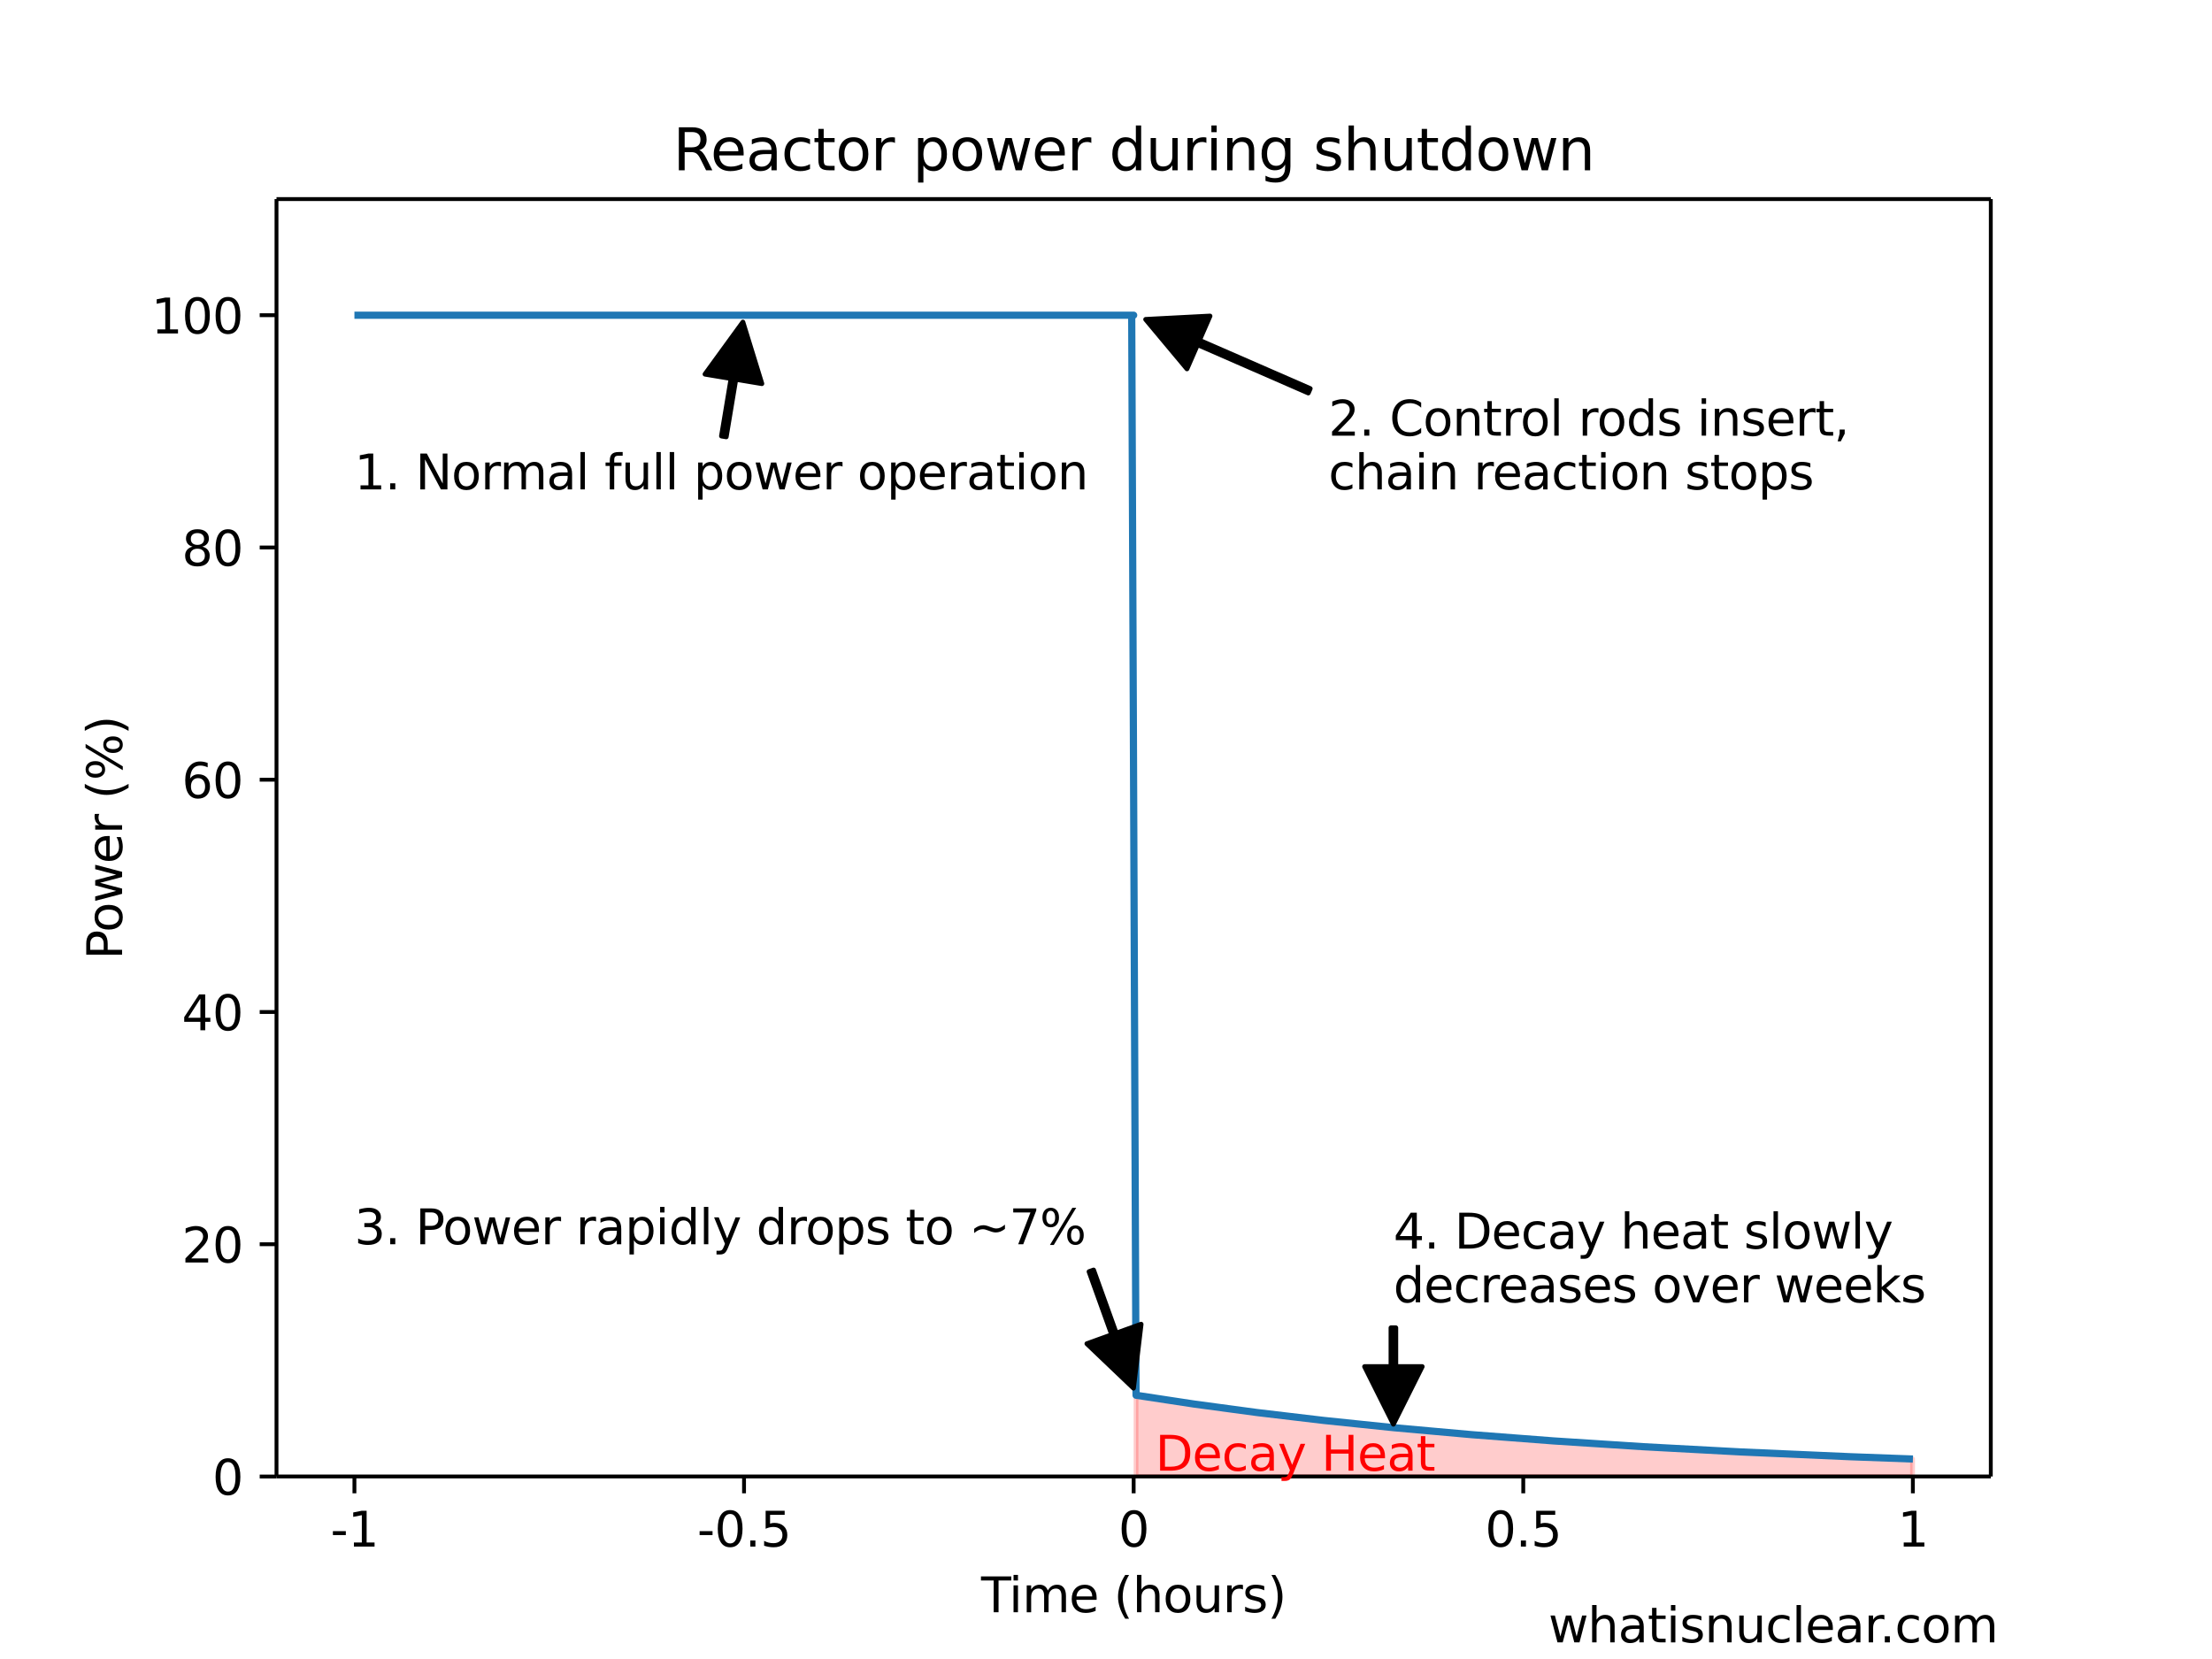 <?xml version="1.0" encoding="UTF-8"?>
<svg width="460.8pt" height="345.6pt" version="1.1" viewBox="0 0 460.8 345.6" xmlns="http://www.w3.org/2000/svg" xmlns:xlink="http://www.w3.org/1999/xlink">
 <defs>
  <style type="text/css">*{stroke-linejoin: round; stroke-linecap: butt}</style>
 </defs>
 <path d="m0 345.6h460.8v-345.6h-460.8z" fill="#fff"/>
 <path d="m57.6 307.58h357.12v-266.11h-357.12z" fill="#fff"/>
 <defs>
  <path id="ag" d="m236.66-38.016v-16.934l0.813 0.13 0.813 0.129 0.813 0.128 0.813 0.127 0.813 0.126 0.813 0.125 0.813 0.124 0.813 0.123 0.813 0.122 0.813 0.121 0.813 0.121 0.813 0.12 0.813 0.119 0.813 0.118 0.813 0.117 0.813 0.116 0.813 0.115 0.813 0.114 0.813 0.113 0.813 0.112 0.813 0.112 0.813 0.111 0.813 0.11 0.813 0.109 0.813 0.108 0.813 0.107 0.813 0.107 0.813 0.106 0.813 0.105 0.813 0.104 0.813 0.103 0.813 0.102 0.813 0.102 0.813 0.101 0.813 0.1 0.813 0.099 0.813 0.099 0.813 0.098 0.813 0.097 0.813 0.096 0.813 0.096 0.813 0.095 0.813 0.094 0.813 0.093 0.813 0.093 0.813 0.092 0.813 0.091 0.813 0.091 0.813 0.09 0.813 0.089 0.813 0.089 0.813 0.088 0.813 0.087 0.813 0.086 0.813 0.086 0.813 0.085 0.813 0.085 0.813 0.084 0.813 0.083 0.813 0.083 0.813 0.082 0.813 0.081 0.813 0.081 0.813 0.08 0.813 0.079 0.813 0.079 0.813 0.078 0.813 0.078 0.813 0.077 0.813 0.076 0.813 0.076 0.813 0.075 0.813 0.075 0.813 0.074 0.813 0.074 0.813 0.073 0.813 0.072 0.813 0.072 0.813 0.071 0.813 0.071 0.813 0.07 0.813 0.07 0.813 0.069 0.813 0.069 0.813 0.068 0.813 0.068 0.813 0.067 0.813 0.067 0.813 0.066 0.813 0.066 0.813 0.065 0.813 0.065 0.813 0.064 0.813 0.064 0.813 0.063 0.813 0.063 0.813 0.062 0.813 0.062 0.813 0.061 0.813 0.061 0.813 0.06 0.813 0.06 0.813 0.059 0.813 0.059 0.813 0.058 0.813 0.058 0.813 0.057 0.813 0.057 0.813 0.057 0.813 0.056 0.813 0.056 0.813 0.055 0.813 0.055 0.813 0.054 0.813 0.054 0.813 0.054 0.813 0.053 0.813 0.053 0.813 0.052 0.813 0.052 0.813 0.052 0.813 0.051 0.813 0.051 0.813 0.05 0.813 0.05 0.813 0.05 0.813 0.049 0.813 0.049 0.813 0.048 0.813 0.048 0.813 0.048 0.813 0.047 0.813 0.047 0.813 0.047 0.813 0.046 0.813 0.046 0.813 0.046 0.813 0.045 0.813 0.045 0.813 0.045 0.813 0.044 0.813 0.044 0.813 0.044 0.813 0.043 0.813 0.043 0.813 0.043 0.813 0.042 0.813 0.042 0.813 0.042 0.813 0.041 0.813 0.041 0.813 0.041 0.813 0.04 0.813 0.04 0.813 0.04 0.813 0.039 0.813 0.039 0.813 0.039 0.813 0.038 0.813 0.038 0.813 0.038 0.813 0.038 0.813 0.037 0.813 0.037 0.813 0.037 0.813 0.036 0.813 0.036 0.813 0.036 0.813 0.036 0.813 0.035 0.813 0.035 0.813 0.035 0.813 0.035 0.813 0.034 0.813 0.034 0.813 0.034 0.813 0.033 0.813 0.033 0.813 0.033 0.813 0.033 0.813 0.032 0.813 0.032 0.813 0.032 0.813 0.032 0.813 0.031 0.813 0.031 0.813 0.031 0.813 0.031 0.813 0.031 0.813 0.03 0.813 0.03 0.813 0.03 0.813 0.03 0.813 0.029 0.813 0.029 0.813 0.029 0.813 0.029 0.813 0.028 0.813 0.028v3.646h-0.813-0.813-0.813-0.813-0.813-0.813-0.813-0.813-0.813-0.813-0.813-0.813-0.813-0.813-0.813-0.813-0.813-0.813-0.813-0.813-0.813-0.813-0.813-0.813-0.813-0.813-0.813-0.813-0.813-0.813-0.813-0.813-0.813-0.813-0.813-0.813-0.813-0.813-0.813-0.813-0.813-0.813-0.813-0.813-0.813-0.813-0.813-0.813-0.813-0.813-0.813-0.813-0.813-0.813-0.813-0.813-0.813-0.813-0.813-0.813-0.813-0.813-0.813-0.813-0.813-0.813-0.813-0.813-0.813-0.813-0.813-0.813-0.813-0.813-0.813-0.813-0.813-0.813-0.813-0.813-0.813-0.813-0.813-0.813-0.813-0.813-0.813-0.813-0.813-0.813-0.813-0.813-0.813-0.813-0.813-0.813-0.813-0.813-0.813-0.813-0.813-0.813-0.813-0.813-0.813-0.813-0.813-0.813-0.813-0.813-0.813-0.813-0.813-0.813-0.813-0.813-0.813-0.813-0.813-0.813-0.813-0.813-0.813-0.813-0.813-0.813-0.813-0.813-0.813-0.813-0.813-0.813-0.813-0.813-0.813-0.813-0.813-0.813-0.813-0.813-0.813-0.813-0.813-0.813-0.813-0.813-0.813-0.813-0.813-0.813-0.813-0.813-0.813-0.813-0.813-0.813-0.813-0.813-0.813-0.813-0.813-0.813-0.813-0.813-0.813-0.813-0.813-0.813-0.813-0.813-0.813-0.813-0.813-0.813-0.813-0.813-0.813-0.813-0.813-0.813-0.813-0.813-0.813-0.813-0.813-0.813-0.813-0.813-0.813-0.813-0.813-0.813-0.813-0.813-0.813-0.813-0.813-0.813-0.813z" stroke="#f00" stroke-opacity=".2"/>
 </defs>
 <g clip-path="url(#w)">
  <use y="345.6" fill="#ff0000" fill-opacity=".2" stroke="#ff0000" stroke-opacity=".2" xlink:href="#ag"/>
 </g>
 <defs>
  <path id="q" d="m0 0v3.5" stroke="#000" stroke-width=".8"/>
 </defs>
 <use x="73.833" y="307.584" stroke="#000000" stroke-width=".8" xlink:href="#q"/>
 <g transform="translate(68.848 322.18) scale(.1 -.1)">
  <defs>
   <path id="ac" transform="scale(.016)" d="m313 2009h1684v-512h-1684v512z"/>
   <path id="u" transform="scale(.016)" d="m794 531h1031v3560l-1122-225v575l1116 225h631v-4135h1031v-531h-2687v531z"/>
  </defs>
  <use xlink:href="#ac"/>
  <use x="36.084" xlink:href="#u"/>
 </g>
 <use x="154.996" y="307.584" stroke="#000000" stroke-width=".8" xlink:href="#q"/>
 <g transform="translate(145.24 322.18) scale(.1 -.1)">
  <defs>
   <path id="g" transform="scale(.016)" d="m2034 4250q-487 0-733-480-245-479-245-1442 0-959 245-1439 246-480 733-480 491 0 736 480 246 480 246 1439 0 963-246 1442-245 480-736 480zm0 500q785 0 1199-621 414-620 414-1801 0-1178-414-1799-414-620-1199-620-784 0-1198 620-414 621-414 1799 0 1181 414 1801 414 621 1198 621z"/>
   <path id="m" transform="scale(.016)" d="m684 794h660v-794h-660v794z"/>
   <path id="z" transform="scale(.016)" d="m691 4666h2478v-532h-1900v-1143q137 47 274 70 138 23 276 23 781 0 1237-428 457-428 457-1159 0-753-469-1171-469-417-1322-417-294 0-599 50-304 50-629 150v635q281-153 581-228t634-75q541 0 856 284 316 284 316 772 0 487-316 771-315 285-856 285-253 0-505-56-251-56-513-175v2344z"/>
  </defs>
  <use xlink:href="#ac"/>
  <use x="36.084" xlink:href="#g"/>
  <use x="99.707" xlink:href="#m"/>
  <use x="131.494" xlink:href="#z"/>
 </g>
 <use x="236.16" y="307.584" stroke="#000000" stroke-width=".8" xlink:href="#q"/>
 <g transform="translate(232.98 322.18) scale(.1 -.1)">
  <use xlink:href="#g"/>
 </g>
 <use x="317.324" y="307.584" stroke="#000000" stroke-width=".8" xlink:href="#q"/>
 <g transform="translate(309.37 322.18) scale(.1 -.1)">
  <use xlink:href="#g"/>
  <use x="63.623" xlink:href="#m"/>
  <use x="95.41" xlink:href="#z"/>
 </g>
 <use x="398.487" y="307.584" stroke="#000000" stroke-width=".8" xlink:href="#q"/>
 <g transform="translate(395.31 322.18) scale(.1 -.1)">
  <use xlink:href="#u"/>
 </g>
 <g transform="translate(204.38 335.86) scale(.1 -.1)">
  <defs>
   <path id="am" transform="scale(.016)" d="m-19 4666h3947v-532h-1656v-4134h-634v4134h-1657v532z"/>
   <path id="k" transform="scale(.016)" d="m603 3500h575v-3500h-575v3500zm0 1363h575v-729h-575v729z"/>
   <path id="v" transform="scale(.016)" d="m3328 2828q216 388 516 572t706 184q547 0 844-383 297-382 297-1088v-2113h-578v2094q0 503-179 746-178 244-543 244-447 0-707-297-259-296-259-809v-1978h-578v2094q0 506-178 748t-550 242q-441 0-701-298-259-298-259-808v-1978h-578v3500h578v-544q197 322 472 475t653 153q382 0 649-194 267-193 395-562z"/>
   <path id="b" transform="scale(.016)" d="m3597 1894v-281h-2644q38-594 358-905t892-311q331 0 642 81t618 244v-544q-310-131-635-200t-659-69q-838 0-1327 487-489 488-489 1320 0 859 464 1363 464 505 1252 505 706 0 1117-455 411-454 411-1235zm-575 169q-6 471-264 752-258 282-683 282-481 0-770-272t-333-766l2050 4z"/>
   <path id="ae" transform="scale(.016)" d="m1984 4856q-418-718-622-1422-203-703-203-1425 0-721 205-1429t620-1424h-500q-468 735-701 1444t-233 1409q0 697 231 1403 232 707 703 1444h500z"/>
   <path id="s" transform="scale(.016)" d="m3513 2113v-2113h-575v2094q0 497-194 743-194 247-581 247-466 0-735-297-269-296-269-809v-1978h-578v4863h578v-1907q207 316 486 472 280 156 646 156 603 0 912-373 310-373 310-1098z"/>
   <path id="a" transform="scale(.016)" d="m1959 3097q-462 0-731-361t-269-989 267-989q268-361 733-361 460 0 728 362 269 363 269 988 0 622-269 986-268 364-728 364zm0 487q750 0 1178-488 429-487 429-1349 0-859-429-1349-428-489-1178-489-753 0-1180 489-426 490-426 1349 0 862 426 1349 427 488 1180 488z"/>
   <path id="r" transform="scale(.016)" d="m544 1381v2119h575v-2097q0-497 193-746 194-248 582-248 465 0 735 297 271 297 271 810v1984h575v-3500h-575v538q-209-319-486-474-276-155-642-155-603 0-916 375-312 375-312 1097zm1447 2203z"/>
   <path id="c" transform="scale(.016)" d="m2631 2963q-97 56-211 82-114 27-251 27-488 0-749-317t-261-911v-1844h-578v3500h578v-544q182 319 472 473 291 155 707 155 59 0 131-8 72-7 159-23l3-590z"/>
   <path id="e" transform="scale(.016)" d="m2834 3397v-544q-243 125-506 187-262 63-544 63-428 0-642-131t-214-394q0-200 153-314t616-217l197-44q612-131 870-370t258-667q0-488-386-773-386-284-1061-284-281 0-586 55t-642 164v594q319-166 628-249 309-82 613-82 406 0 624 139 219 139 219 392 0 234-158 359-157 125-692 241l-200 47q-534 112-772 345-237 233-237 639 0 494 350 762 350 269 994 269 318 0 599-47 282-46 519-140z"/>
   <path id="ad" transform="scale(.016)" d="m513 4856h500q468-737 701-1444 233-706 233-1403 0-700-233-1409t-701-1444h-500q415 716 620 1424t205 1429q0 722-205 1425-205 704-620 1422z"/>
  </defs>
  <use xlink:href="#am"/>
  <use x="57.959" xlink:href="#k"/>
  <use x="85.742" xlink:href="#v"/>
  <use x="183.154" xlink:href="#b"/>
  <use x="244.678" xlink:href="#DejaVuSans-20"/>
  <use x="276.465" xlink:href="#ae"/>
  <use x="315.479" xlink:href="#s"/>
  <use x="378.857" xlink:href="#a"/>
  <use x="440.039" xlink:href="#r"/>
  <use x="503.418" xlink:href="#c"/>
  <use x="544.531" xlink:href="#e"/>
  <use x="596.631" xlink:href="#ad"/>
 </g>
 <defs>
  <path id="n" d="m0 0h-3.5" stroke="#000" stroke-width=".8"/>
 </defs>
 <use x="57.6" y="307.584" stroke="#000000" stroke-width=".8" xlink:href="#n"/>
 <g transform="translate(44.238 311.38) scale(.1 -.1)">
  <use xlink:href="#g"/>
 </g>
 <use x="57.6" y="259.2" stroke="#000000" stroke-width=".8" xlink:href="#n"/>
 <g transform="translate(37.875 263) scale(.1 -.1)">
  <defs>
   <path id="ab" transform="scale(.016)" d="m1228 531h2203v-531h-2962v531q359 372 979 998 621 627 780 809 303 340 423 576 121 236 121 464 0 372-261 606-261 235-680 235-297 0-627-103-329-103-704-313v638q381 153 712 231 332 78 607 78 725 0 1156-363 431-362 431-968 0-288-108-546-107-257-392-607-78-91-497-524-418-433-1181-1211z"/>
  </defs>
  <use xlink:href="#ab"/>
  <use x="63.623" xlink:href="#g"/>
 </g>
 <use x="57.6" y="210.816" stroke="#000000" stroke-width=".8" xlink:href="#n"/>
 <g transform="translate(37.875 214.62) scale(.1 -.1)">
  <defs>
   <path id="aa" transform="scale(.016)" d="m2419 4116-1594-2491h1594v2491zm-166 550h794v-3041h666v-525h-666v-1100h-628v1100h-2106v609l1940 2957z"/>
  </defs>
  <use xlink:href="#aa"/>
  <use x="63.623" xlink:href="#g"/>
 </g>
 <use x="57.6" y="162.432" stroke="#000000" stroke-width=".8" xlink:href="#n"/>
 <g transform="translate(37.875 166.23) scale(.1 -.1)">
  <defs>
   <path id="at" transform="scale(.016)" d="m2113 2584q-425 0-674-291-248-290-248-796 0-503 248-796 249-292 674-292t673 292q248 293 248 796 0 506-248 796-248 291-673 291zm1253 1979v-575q-238 112-480 171-242 60-480 60-625 0-955-422-329-422-376-1275 184 272 462 417 279 145 613 145 703 0 1111-427 408-426 408-1160 0-719-425-1154-425-434-1131-434-810 0-1238 620-428 621-428 1799 0 1106 525 1764t1409 658q238 0 480-47t505-140z"/>
  </defs>
  <use xlink:href="#at"/>
  <use x="63.623" xlink:href="#g"/>
 </g>
 <use x="57.6" y="114.048" stroke="#000000" stroke-width=".8" xlink:href="#n"/>
 <g transform="translate(37.875 117.85) scale(.1 -.1)">
  <defs>
   <path id="ar" transform="scale(.016)" d="m2034 2216q-450 0-708-241-257-241-257-662 0-422 257-663 258-241 708-241t709 242q260 243 260 662 0 421-258 662-257 241-711 241zm-631 268q-406 100-633 378-226 279-226 679 0 559 398 884 399 325 1092 325 697 0 1094-325t397-884q0-400-227-679-226-278-629-378 456-106 710-416 255-309 255-755 0-679-414-1042-414-362-1186-362-771 0-1186 362-414 363-414 1042 0 446 256 755 257 310 713 416zm-231 997q0-362 226-565 227-203 636-203 407 0 636 203 230 203 230 565 0 363-230 566-229 203-636 203-409 0-636-203-226-203-226-566z"/>
  </defs>
  <use xlink:href="#ar"/>
  <use x="63.623" xlink:href="#g"/>
 </g>
 <use x="57.6" y="65.664" stroke="#000000" stroke-width=".8" xlink:href="#n"/>
 <g transform="translate(31.512 69.463) scale(.1 -.1)">
  <use xlink:href="#u"/>
  <use x="63.623" xlink:href="#g"/>
  <use x="127.246" xlink:href="#g"/>
 </g>
 <g transform="translate(25.433 199.88) rotate(-90) scale(.1 -.1)">
  <defs>
   <path id="x" transform="scale(.016)" d="m1259 4147v-1753h794q441 0 681 228 241 228 241 650 0 419-241 647-240 228-681 228h-794zm-631 519h1425q785 0 1186-355 402-355 402-1039 0-691-402-1044-401-353-1186-353h-794v-1875h-631v4666z"/>
   <path id="h" transform="scale(.016)" d="m269 3500h575l719-2731 715 2731h678l719-2731 716 2731h575l-916-3500h-678l-753 2869-756-2869h-679l-915 3500z"/>
   <path id="af" transform="scale(.016)" d="m4653 2053q-272 0-427-231-154-231-154-644 0-406 154-639 155-233 427-233 266 0 420 233 155 233 155 639 0 410-155 642-154 233-420 233zm0 397q494 0 784-344 291-343 291-928 0-584-292-927-292-342-783-342-500 0-791 342-290 343-290 927 0 588 292 930t789 342zm-3225 1903q-269 0-424-233-154-232-154-639 0-412 153-644 153-231 425-231t426 231q155 232 155 644 0 403-156 637-156 235-425 235zm2822 397h500l-2919-4841h-500l2919 4841zm-2822 0q494 0 787-342 294-342 294-927 0-590-292-931t-789-341-786 342q-289 343-289 930 0 582 290 925 291 344 785 344z"/>
  </defs>
  <use xlink:href="#x"/>
  <use x="56.678" xlink:href="#a"/>
  <use x="117.859" xlink:href="#h"/>
  <use x="199.646" xlink:href="#b"/>
  <use x="261.17" xlink:href="#c"/>
  <use x="302.283" xlink:href="#DejaVuSans-20"/>
  <use x="334.07" xlink:href="#ae"/>
  <use x="373.084" xlink:href="#af"/>
  <use x="468.104" xlink:href="#ad"/>
 </g>
 <path d="m73.833 65.664h162.33-0.406l0.902 224.99 12.198 1.851 13.012 1.752 13.825 1.639 14.638 1.516 16.264 1.455 17.078 1.305 18.704 1.206 20.331 1.09 22.77 0.995 13.012 0.479v0" clip-path="url(#w)" fill="none" stroke="#1f77b4" stroke-linecap="square" stroke-width="1.5"/>
 <path d="m57.6 307.58v-266.11" fill="none" stroke="#000" stroke-linecap="square" stroke-width=".8"/>
 <path d="m414.72 307.58v-266.11" fill="none" stroke="#000" stroke-linecap="square" stroke-width=".8"/>
 <path d="m57.6 307.58h357.12" fill="none" stroke="#000" stroke-linecap="square" stroke-width=".8"/>
 <path d="m57.6 41.472h357.12" fill="none" stroke="#000" stroke-linecap="square" stroke-width=".8"/>
 <path d="m150.3 90.835q0.998-5.991 1.995-11.982l-5.425-0.903q3.945-5.426 7.889-10.852 1.974 6.411 3.948 12.823l-5.425-0.903q-0.998 5.991-1.995 11.982l-0.986-0.164z" stroke="#000" stroke-linecap="round"/>
 <g transform="translate(73.833 101.95) scale(.1 -.1)">
  <defs>
   <path id="ao" transform="scale(.016)" d="m628 4666h850l2069-3903v3903h612v-4666h-850l-2068 3903v-3903h-613v4666z"/>
   <path id="d" transform="scale(.016)" d="m2194 1759q-697 0-966-159t-269-544q0-306 202-486 202-179 548-179 479 0 768 339t289 901v128h-572zm1147 238v-1997h-575v531q-197-318-491-470t-719-152q-537 0-855 302-317 302-317 808 0 590 395 890 396 300 1180 300h807v57q0 397-261 614t-733 217q-300 0-585-72-284-72-546-216v532q315 122 612 182 297 61 578 61 760 0 1135-394 375-393 375-1193z"/>
   <path id="j" transform="scale(.016)" d="m603 4863h575v-4863h-575v4863z"/>
   <path id="al" transform="scale(.016)" d="m2375 4863v-479h-550q-309 0-430-125-120-125-120-450v-309h947v-447h-947v-3053h-578v3053h-550v447h550v244q0 584 272 851 272 268 862 268h544z"/>
   <path id="o" transform="scale(.016)" d="m1159 525v-1856h-578v4831h578v-531q182 312 458 463 277 152 661 152 638 0 1036-506 399-506 399-1331t-399-1332q-398-506-1036-506-384 0-661 152-276 152-458 464zm1957 1222q0 634-261 995t-717 361q-457 0-718-361t-261-995 261-995 718-361q456 0 717 361t261 995z"/>
   <path id="f" transform="scale(.016)" d="m1172 4494v-994h1184v-447h-1184v-1900q0-428 117-550t477-122h590v-481h-590q-666 0-919 248-253 249-253 905v1900h-422v447h422v994h578z"/>
   <path id="i" transform="scale(.016)" d="m3513 2113v-2113h-575v2094q0 497-194 743-194 247-581 247-466 0-735-297-269-296-269-809v-1978h-578v3500h578v-544q207 316 486 472 280 156 646 156 603 0 912-373 310-373 310-1098z"/>
  </defs>
  <use xlink:href="#u"/>
  <use x="63.623" xlink:href="#m"/>
  <use x="95.41" xlink:href="#DejaVuSans-20"/>
  <use x="127.197" xlink:href="#ao"/>
  <use x="202.002" xlink:href="#a"/>
  <use x="263.184" xlink:href="#c"/>
  <use x="302.547" xlink:href="#v"/>
  <use x="399.959" xlink:href="#d"/>
  <use x="461.238" xlink:href="#j"/>
  <use x="489.021" xlink:href="#DejaVuSans-20"/>
  <use x="520.809" xlink:href="#al"/>
  <use x="556.014" xlink:href="#r"/>
  <use x="619.393" xlink:href="#j"/>
  <use x="647.176" xlink:href="#j"/>
  <use x="674.959" xlink:href="#DejaVuSans-20"/>
  <use x="706.746" xlink:href="#o"/>
  <use x="770.223" xlink:href="#a"/>
  <use x="831.404" xlink:href="#h"/>
  <use x="913.191" xlink:href="#b"/>
  <use x="974.715" xlink:href="#c"/>
  <use x="1015.828" xlink:href="#DejaVuSans-20"/>
  <use x="1047.615" xlink:href="#a"/>
  <use x="1108.797" xlink:href="#o"/>
  <use x="1172.273" xlink:href="#b"/>
  <use x="1233.797" xlink:href="#c"/>
  <use x="1274.91" xlink:href="#d"/>
  <use x="1336.189" xlink:href="#f"/>
  <use x="1375.398" xlink:href="#k"/>
  <use x="1403.182" xlink:href="#a"/>
  <use x="1464.363" xlink:href="#i"/>
 </g>
 <path d="m272.54 81.866q-11.537-5.034-23.074-10.069l-2.2 5.041q-4.301-5.15-8.603-10.3 6.701-0.349 13.402-0.698l-2.2 5.041q11.537 5.034 23.074 10.069l-0.4 0.917z" stroke="#000" stroke-linecap="round"/>
 <g transform="translate(276.74 90.754) scale(.1 -.1)">
  <defs>
   <path id="aq" transform="scale(.016)" d="m4122 4306v-665q-319 297-680 443-361 147-767 147-800 0-1225-489t-425-1414q0-922 425-1411t1225-489q406 0 767 147t680 444v-660q-331-225-702-338-370-112-782-112-1060 0-1670 648-609 649-609 1771 0 1125 609 1773 610 649 1670 649 418 0 788-111 371-111 696-333z"/>
   <path id="p" transform="scale(.016)" d="m2906 2969v1894h575v-4863h-575v525q-181-312-458-464-276-152-664-152-634 0-1033 506-398 507-398 1332t398 1331q399 506 1033 506 388 0 664-152 277-151 458-463zm-1959-1222q0-634 261-995t717-361 718 361q263 361 263 995t-263 995q-262 361-718 361t-717-361-261-995z"/>
   <path id="av" transform="scale(.016)" d="m750 794h659v-538l-512-1e3h-403l256 1e3v538z"/>
  </defs>
  <use xlink:href="#ab"/>
  <use x="63.623" xlink:href="#m"/>
  <use x="95.41" xlink:href="#DejaVuSans-20"/>
  <use x="127.197" xlink:href="#aq"/>
  <use x="197.021" xlink:href="#a"/>
  <use x="258.203" xlink:href="#i"/>
  <use x="321.582" xlink:href="#f"/>
  <use x="360.791" xlink:href="#c"/>
  <use x="399.654" xlink:href="#a"/>
  <use x="460.836" xlink:href="#j"/>
  <use x="488.619" xlink:href="#DejaVuSans-20"/>
  <use x="520.406" xlink:href="#c"/>
  <use x="559.27" xlink:href="#a"/>
  <use x="620.451" xlink:href="#p"/>
  <use x="683.928" xlink:href="#e"/>
  <use x="736.027" xlink:href="#DejaVuSans-20"/>
  <use x="767.814" xlink:href="#k"/>
  <use x="795.598" xlink:href="#i"/>
  <use x="858.977" xlink:href="#e"/>
  <use x="911.076" xlink:href="#b"/>
  <use x="972.6" xlink:href="#c"/>
  <use x="1013.713" xlink:href="#f"/>
  <use x="1052.922" xlink:href="#av"/>
 </g>
 <g transform="translate(276.74 101.95) scale(.1 -.1)">
  <defs>
   <path id="l" transform="scale(.016)" d="m3122 3366v-538q-244 135-489 202t-495 67q-560 0-870-355-309-354-309-995t309-996q310-354 870-354 250 0 495 67t489 202v-532q-241-112-499-168-257-57-548-57-791 0-1257 497-465 497-465 1341 0 856 470 1346 471 491 1290 491 265 0 518-55 253-54 491-163z"/>
  </defs>
  <use xlink:href="#l"/>
  <use x="54.98" xlink:href="#s"/>
  <use x="118.359" xlink:href="#d"/>
  <use x="179.639" xlink:href="#k"/>
  <use x="207.422" xlink:href="#i"/>
  <use x="270.801" xlink:href="#DejaVuSans-20"/>
  <use x="302.588" xlink:href="#c"/>
  <use x="341.451" xlink:href="#b"/>
  <use x="402.975" xlink:href="#d"/>
  <use x="464.254" xlink:href="#l"/>
  <use x="519.234" xlink:href="#f"/>
  <use x="558.443" xlink:href="#k"/>
  <use x="586.227" xlink:href="#a"/>
  <use x="647.408" xlink:href="#i"/>
  <use x="710.787" xlink:href="#DejaVuSans-20"/>
  <use x="742.574" xlink:href="#e"/>
  <use x="794.674" xlink:href="#f"/>
  <use x="833.883" xlink:href="#a"/>
  <use x="895.064" xlink:href="#o"/>
  <use x="958.541" xlink:href="#e"/>
 </g>
 <path d="m227.81 264.57q2.363 6.573 4.726 13.145l5.176-1.861q-0.794 6.66-1.587 13.32-4.853-4.63-9.705-9.26l5.176-1.861q-2.363-6.573-4.726-13.145l0.941-0.338z" stroke="#000" stroke-linecap="round"/>
 <g transform="translate(73.833 259.2) scale(.1 -.1)">
  <defs>
   <path id="au" transform="scale(.016)" d="m2597 2516q453-97 707-404 255-306 255-756 0-690-475-1069-475-378-1350-378-293 0-604 58t-642 174v609q262-153 574-231 313-78 654-78 593 0 904 234t311 681q0 413-289 645-289 233-804 233h-544v519h569q465 0 712 186t247 536q0 359-255 551-254 193-729 193-260 0-557-57-297-56-653-174v562q360 100 674 150t592 50q719 0 1137-327 419-326 419-882 0-388-222-655t-631-370z"/>
   <path id="t" transform="scale(.016)" d="m2059-325q-243-625-475-815-231-191-618-191h-460v481h338q237 0 368 113 132 112 291 531l103 262-1415 3444h609l1094-2737 1094 2737h609l-1538-3825z"/>
   <path id="ah" transform="scale(.016)" d="m4684 2553v-556q-328-247-608-353-279-106-582-106-344 0-800 184-35 12-50 19-22 9-69 25-484 193-778 193-275 0-544-120t-575-380v557q328 247 608 354 280 108 583 108 344 0 803-187 31-13 47-19 25-9 69-25 484-194 778-194 268 0 532 119 265 119 586 381z"/>
   <path id="as" transform="scale(.016)" d="m525 4666h3e3v-269l-1694-4397h-659l1594 4134h-2241v532z"/>
  </defs>
  <use xlink:href="#au"/>
  <use x="63.623" xlink:href="#m"/>
  <use x="95.41" xlink:href="#DejaVuSans-20"/>
  <use x="127.197" xlink:href="#x"/>
  <use x="183.875" xlink:href="#a"/>
  <use x="245.057" xlink:href="#h"/>
  <use x="326.844" xlink:href="#b"/>
  <use x="388.367" xlink:href="#c"/>
  <use x="429.48" xlink:href="#DejaVuSans-20"/>
  <use x="461.268" xlink:href="#c"/>
  <use x="502.381" xlink:href="#d"/>
  <use x="563.66" xlink:href="#o"/>
  <use x="627.137" xlink:href="#k"/>
  <use x="654.92" xlink:href="#p"/>
  <use x="718.396" xlink:href="#j"/>
  <use x="746.18" xlink:href="#t"/>
  <use x="805.359" xlink:href="#DejaVuSans-20"/>
  <use x="837.146" xlink:href="#p"/>
  <use x="900.623" xlink:href="#c"/>
  <use x="939.486" xlink:href="#a"/>
  <use x="1000.668" xlink:href="#o"/>
  <use x="1064.145" xlink:href="#e"/>
  <use x="1116.244" xlink:href="#DejaVuSans-20"/>
  <use x="1148.031" xlink:href="#f"/>
  <use x="1187.24" xlink:href="#a"/>
  <use x="1248.422" xlink:href="#DejaVuSans-20"/>
  <use x="1280.209" xlink:href="#ah"/>
  <use x="1363.998" xlink:href="#as"/>
  <use x="1427.621" xlink:href="#af"/>
 </g>
 <path d="m290.77 276.6q0 4.043 0 8.086h5.5q-3 6-6 11.999-3-6-6-11.999h5.5q0-4.043 0-8.086h1z" stroke="#000" stroke-linecap="round"/>
 <g transform="translate(290.27 260.1) scale(.1 -.1)">
  <defs>
   <path id="y" transform="scale(.016)" d="m1259 4147v-3628h763q966 0 1414 437 448 438 448 1382 0 937-448 1373t-1414 436h-763zm-631 519h1297q1356 0 1990-564 635-564 635-1764 0-1207-638-1773-637-565-1987-565h-1297v4666z"/>
  </defs>
  <use xlink:href="#aa"/>
  <use x="63.623" xlink:href="#m"/>
  <use x="95.41" xlink:href="#DejaVuSans-20"/>
  <use x="127.197" xlink:href="#y"/>
  <use x="204.199" xlink:href="#b"/>
  <use x="265.723" xlink:href="#l"/>
  <use x="320.703" xlink:href="#d"/>
  <use x="381.982" xlink:href="#t"/>
  <use x="441.162" xlink:href="#DejaVuSans-20"/>
  <use x="472.949" xlink:href="#s"/>
  <use x="536.328" xlink:href="#b"/>
  <use x="597.852" xlink:href="#d"/>
  <use x="659.131" xlink:href="#f"/>
  <use x="698.34" xlink:href="#DejaVuSans-20"/>
  <use x="730.127" xlink:href="#e"/>
  <use x="782.227" xlink:href="#j"/>
  <use x="810.01" xlink:href="#a"/>
  <use x="871.191" xlink:href="#h"/>
  <use x="952.979" xlink:href="#j"/>
  <use x="980.762" xlink:href="#t"/>
 </g>
 <g transform="translate(290.27 271.3) scale(.1 -.1)">
  <defs>
   <path id="ai" transform="scale(.016)" d="m191 3500h609l1094-2937 1094 2937h609l-1313-3500h-781l-1312 3500z"/>
   <path id="aj" transform="scale(.016)" d="m581 4863h578v-2872l1716 1509h734l-1856-1637 1935-1863h-750l-1779 1709v-1709h-578v4863z"/>
  </defs>
  <use xlink:href="#p"/>
  <use x="63.477" xlink:href="#b"/>
  <use x="125" xlink:href="#l"/>
  <use x="179.98" xlink:href="#c"/>
  <use x="218.844" xlink:href="#b"/>
  <use x="280.367" xlink:href="#d"/>
  <use x="341.646" xlink:href="#e"/>
  <use x="393.746" xlink:href="#b"/>
  <use x="455.27" xlink:href="#e"/>
  <use x="507.369" xlink:href="#DejaVuSans-20"/>
  <use x="539.156" xlink:href="#a"/>
  <use x="600.338" xlink:href="#ai"/>
  <use x="659.518" xlink:href="#b"/>
  <use x="721.041" xlink:href="#c"/>
  <use x="762.154" xlink:href="#DejaVuSans-20"/>
  <use x="793.941" xlink:href="#h"/>
  <use x="875.729" xlink:href="#b"/>
  <use x="937.252" xlink:href="#b"/>
  <use x="998.775" xlink:href="#aj"/>
  <use x="1056.686" xlink:href="#e"/>
 </g>
 <g transform="translate(240.67 306.37) scale(.1 -.1)" fill="#f00">
  <defs>
   <path id="ap" transform="scale(.016)" d="m628 4666h631v-1913h2294v1913h631v-4666h-631v2222h-2294v-2222h-631v4666z"/>
  </defs>
  <use xlink:href="#y"/>
  <use x="77.002" xlink:href="#b"/>
  <use x="138.525" xlink:href="#l"/>
  <use x="193.506" xlink:href="#d"/>
  <use x="254.785" xlink:href="#t"/>
  <use x="313.965" xlink:href="#DejaVuSans-20"/>
  <use x="345.752" xlink:href="#ap"/>
  <use x="420.947" xlink:href="#b"/>
  <use x="482.471" xlink:href="#d"/>
  <use x="543.75" xlink:href="#f"/>
 </g>
 <g transform="translate(140.21 35.472) scale(.12 -.12)">
  <defs>
   <path id="an" transform="scale(.016)" d="m2841 2188q203-69 395-294t386-619l641-1275h-679l-596 1197q-232 469-449 622t-592 153h-688v-1972h-631v4666h1425q800 0 1194-335 394-334 394-1009 0-441-205-732-205-290-595-402zm-1582 1959v-1656h794q456 0 689 211t233 620-233 617-689 208h-794z"/>
   <path id="ak" transform="scale(.016)" d="m2906 1791q0 625-258 968-257 344-723 344-462 0-720-344-258-343-258-968 0-622 258-966t720-344q466 0 723 344 258 344 258 966zm575-1357q0-893-397-1329-396-436-1215-436-303 0-572 45t-522 139v559q253-137 500-202 247-66 503-66 566 0 847 295t281 892v285q-178-310-456-463t-666-153q-643 0-1037 490-394 491-394 1301 0 812 394 1302 394 491 1037 491 388 0 666-153t456-462v531h575v-3066z"/>
  </defs>
  <use xlink:href="#an"/>
  <use x="64.982" xlink:href="#b"/>
  <use x="126.506" xlink:href="#d"/>
  <use x="187.785" xlink:href="#l"/>
  <use x="242.766" xlink:href="#f"/>
  <use x="281.975" xlink:href="#a"/>
  <use x="343.156" xlink:href="#c"/>
  <use x="384.27" xlink:href="#DejaVuSans-20"/>
  <use x="416.057" xlink:href="#o"/>
  <use x="479.533" xlink:href="#a"/>
  <use x="540.715" xlink:href="#h"/>
  <use x="622.502" xlink:href="#b"/>
  <use x="684.025" xlink:href="#c"/>
  <use x="725.139" xlink:href="#DejaVuSans-20"/>
  <use x="756.926" xlink:href="#p"/>
  <use x="820.402" xlink:href="#r"/>
  <use x="883.781" xlink:href="#c"/>
  <use x="924.895" xlink:href="#k"/>
  <use x="952.678" xlink:href="#i"/>
  <use x="1016.057" xlink:href="#ak"/>
  <use x="1079.533" xlink:href="#DejaVuSans-20"/>
  <use x="1111.32" xlink:href="#e"/>
  <use x="1163.42" xlink:href="#s"/>
  <use x="1226.799" xlink:href="#r"/>
  <use x="1290.178" xlink:href="#f"/>
  <use x="1329.387" xlink:href="#p"/>
  <use x="1392.863" xlink:href="#a"/>
  <use x="1454.045" xlink:href="#h"/>
  <use x="1535.832" xlink:href="#i"/>
 </g>
 <g transform="translate(322.56 342.14) scale(.1 -.1)">
  <use xlink:href="#h"/>
  <use x="81.787" xlink:href="#s"/>
  <use x="145.166" xlink:href="#d"/>
  <use x="206.445" xlink:href="#f"/>
  <use x="245.654" xlink:href="#k"/>
  <use x="273.438" xlink:href="#e"/>
  <use x="325.537" xlink:href="#i"/>
  <use x="388.916" xlink:href="#r"/>
  <use x="452.295" xlink:href="#l"/>
  <use x="507.275" xlink:href="#j"/>
  <use x="535.059" xlink:href="#b"/>
  <use x="596.582" xlink:href="#d"/>
  <use x="657.861" xlink:href="#c"/>
  <use x="689.85" xlink:href="#m"/>
  <use x="721.637" xlink:href="#l"/>
  <use x="776.617" xlink:href="#a"/>
  <use x="837.799" xlink:href="#v"/>
 </g>
 <defs>
  <clipPath id="w">
   <rect x="57.6" y="41.472" width="357.12" height="266.11"/>
  </clipPath>
 </defs>
</svg>
